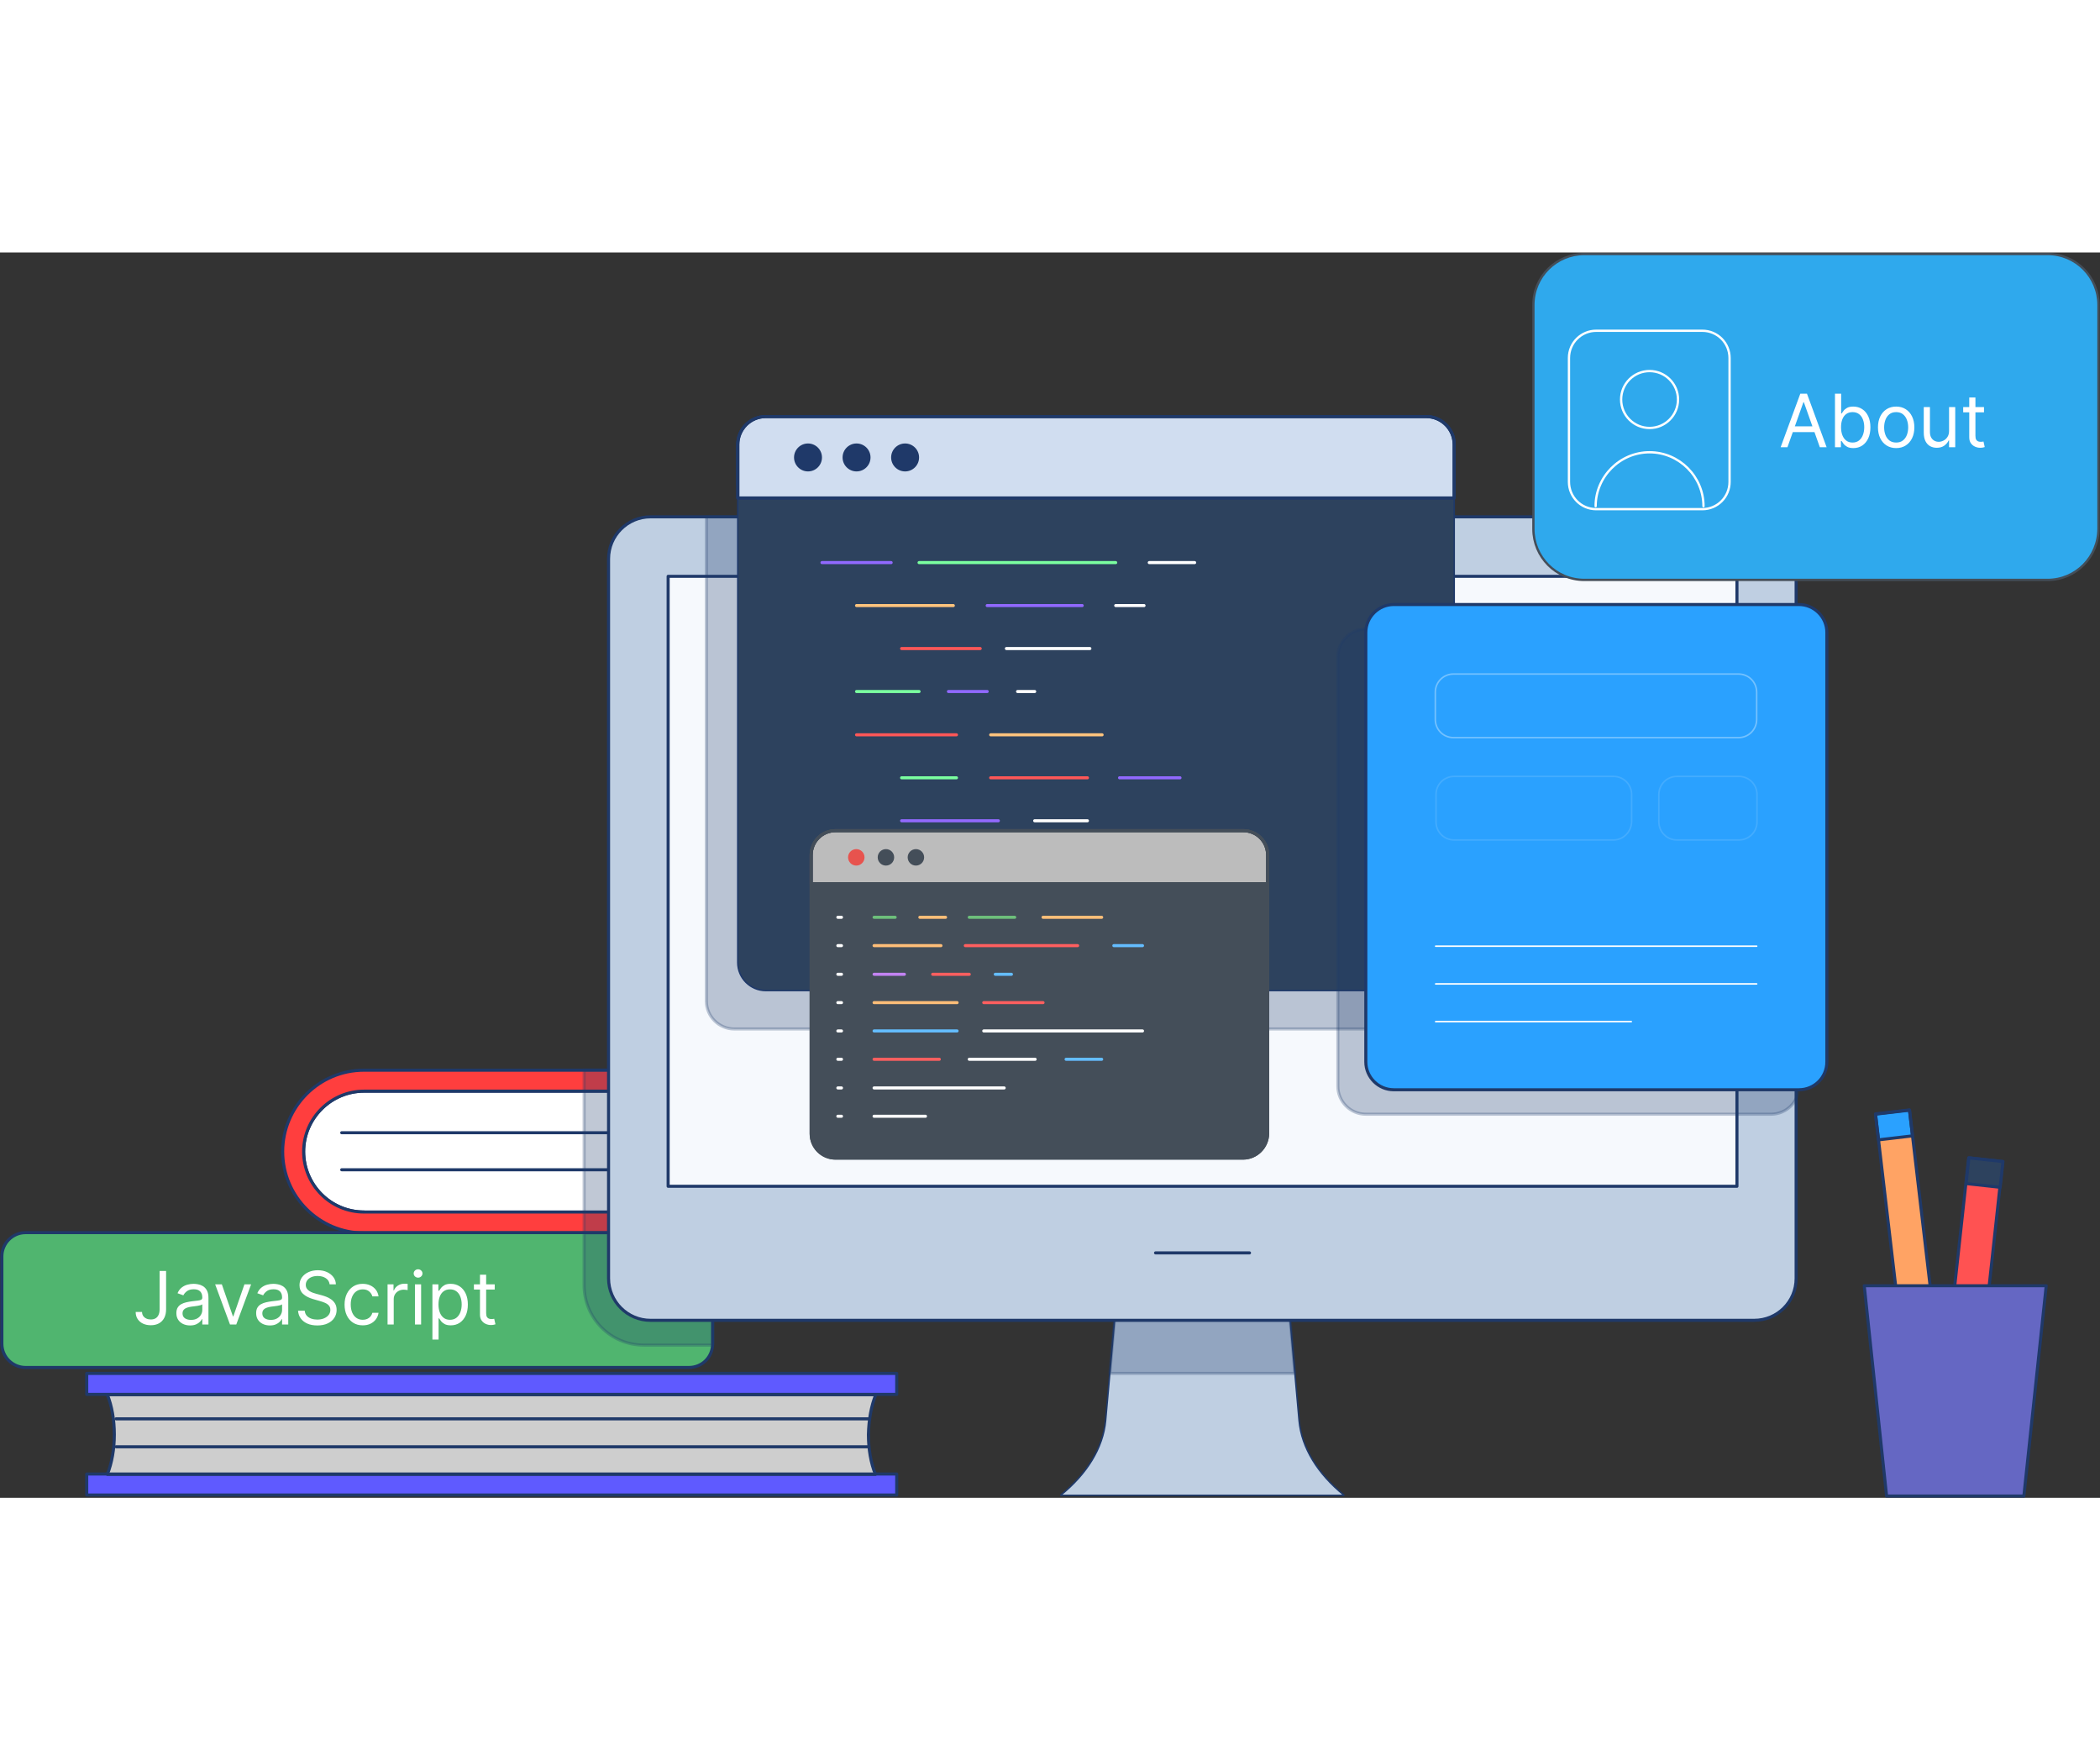 <svg width="600" height="500" viewBox="0 0 2739 1624" fill="none" xmlns="http://www.w3.org/2000/svg">
<rect x="0" y="0" width="2739" height="1624" fill="#333333" stroke="none"/>
<path d="M474.847 1251.32C431.112 1251.32 396.034 1215.79 396.034 1172.51C396.034 1129.23 431.568 1093.7 474.847 1093.7H921.301V1251.78H474.847V1251.32Z" fill="#CECECE"/>
<path d="M947.269 1278.66H474.847C416.079 1278.66 368.7 1230.82 368.7 1172.51C368.7 1113.74 416.534 1066.36 474.847 1066.36H947.269V1278.66Z" fill="white"/>
<path d="M445.691 1147.91H921.301" stroke="#1F3969" stroke-width="4" stroke-miterlimit="10" stroke-linecap="round" stroke-linejoin="round"/>
<path d="M445.691 1196.2H921.301" stroke="#1F3969" stroke-width="4" stroke-miterlimit="10" stroke-linecap="round" stroke-linejoin="round"/>
<path d="M474.847 1251.32C431.112 1251.32 396.034 1215.79 396.034 1172.51C396.034 1129.23 431.568 1093.7 474.847 1093.7H921.301V1251.78H474.847V1251.32Z" stroke="#1F3969" stroke-width="4" stroke-miterlimit="10" stroke-linecap="round" stroke-linejoin="round"/>
<path d="M474.847 1251.32C431.112 1251.32 396.034 1215.79 396.034 1172.51C396.034 1129.23 431.568 1093.7 474.847 1093.7H929.046L947.269 1066.36H474.847C416.079 1066.36 368.7 1114.2 368.7 1172.51C368.7 1231.28 416.534 1278.66 474.847 1278.66H947.269L929.046 1251.32H474.847Z" fill="#FF3E3E"/>
<path d="M474.847 1251.32C431.112 1251.32 396.034 1215.79 396.034 1172.51C396.034 1129.23 431.568 1093.7 474.847 1093.7H929.046L947.269 1066.36H474.847C416.079 1066.36 368.7 1114.2 368.7 1172.51C368.7 1231.28 416.534 1278.66 474.847 1278.66H947.269L929.046 1251.32H474.847Z" stroke="#1F3969" stroke-width="4" stroke-miterlimit="10" stroke-linecap="round" stroke-linejoin="round"/>
<path opacity="0.28" d="M845.677 1065.91H761.853V1278.66H845.677V1065.91Z" fill="#1F3969" stroke="#1F3969" stroke-width="4" stroke-miterlimit="10" stroke-linecap="round" stroke-linejoin="round"/>
<path d="M898.523 1454.05H33.403C16.547 1454.05 2.425 1440.38 2.425 1423.07V1309.18C2.425 1292.32 16.092 1278.2 33.403 1278.2H898.523C915.379 1278.2 929.502 1291.87 929.502 1309.18V1423.07C929.502 1440.38 915.835 1454.05 898.523 1454.05Z" fill="#50B56F"/>
<path d="M898.523 1454.05H33.403C16.547 1454.05 2.425 1440.38 2.425 1423.07V1309.18C2.425 1292.32 16.092 1278.2 33.403 1278.2H898.523C915.379 1278.2 929.502 1291.87 929.502 1309.18V1423.07C929.502 1440.38 915.835 1454.05 898.523 1454.05Z" stroke="#1F3969" stroke-width="4" stroke-miterlimit="10" stroke-linecap="round" stroke-linejoin="round"/>
<path opacity="0.28" d="M898.523 1278.66H761.853V1346.99C761.853 1389.82 796.476 1424.89 839.755 1424.89H929.502C929.502 1424.44 929.502 1423.98 929.502 1423.53V1309.64C929.502 1292.32 915.835 1278.66 898.523 1278.66Z" fill="#1F3969" stroke="#1F3969" stroke-width="4" stroke-miterlimit="10" stroke-linecap="round" stroke-linejoin="round"/>
<path d="M1142.25 1489.58H140.006C145.928 1504.16 149.117 1522.39 149.117 1541.52C149.117 1560.65 145.928 1578.42 140.006 1593.45H1141.8C1135.87 1578.88 1132.68 1560.65 1132.68 1541.52C1133.14 1521.93 1136.33 1504.16 1142.25 1489.58Z" fill="#CECECE"/>
<path d="M1169.58 1461.8H113.127V1489.13H1169.58V1461.8Z" fill="#5F5AFF"/>
<path d="M1169.58 1461.8H113.127V1489.13H1169.58V1461.8Z" stroke="#1F3969" stroke-width="4" stroke-miterlimit="10" stroke-linecap="round" stroke-linejoin="round"/>
<path d="M1169.58 1593H113.127V1620.33H1169.58V1593Z" fill="#F6F9FD"/>
<path d="M1169.58 1593H113.127V1620.33H1169.58V1593Z" fill="#5F5AFF"/>
<path d="M1169.58 1593H113.127V1620.33H1169.58V1593Z" stroke="#1F3969" stroke-width="4" stroke-miterlimit="10" stroke-linecap="round" stroke-linejoin="round"/>
<path d="M1694.4 1523.3L1680.73 1369.77H1455.68L1442.01 1523.3C1438.82 1558.83 1417.41 1593 1383.7 1620.33V1620.79H1752.71V1620.33C1719 1593 1697.59 1558.83 1694.4 1523.3Z" fill="#BFCFE2"/>
<path opacity="0.28" d="M1455.68 1369.77L1447.48 1461.8H1688.93L1680.73 1369.77H1455.68Z" fill="#1F3969" stroke="#1F3969" stroke-width="4" stroke-miterlimit="10" stroke-linecap="round" stroke-linejoin="round"/>
<path d="M1694.4 1523.3L1680.73 1369.77H1455.68L1442.01 1523.3C1438.82 1558.83 1417.41 1593 1383.7 1620.33V1620.79H1752.71V1620.33C1719 1593 1697.59 1558.83 1694.4 1523.3Z" stroke="#1F3969" stroke-width="2" stroke-miterlimit="10" stroke-linecap="round" stroke-linejoin="round"/>
<path d="M2288 1392.55H848.411C818.344 1392.55 793.743 1367.95 793.743 1337.88V399.415C793.743 369.348 818.344 344.747 848.411 344.747H2288C2318.07 344.747 2342.67 369.348 2342.67 399.415V1337.88C2342.67 1368.4 2318.07 1392.55 2288 1392.55Z" fill="white"/>
<path d="M2288 1392.55H848.411C818.344 1392.55 793.743 1367.95 793.743 1337.88V399.415C793.743 369.348 818.344 344.747 848.411 344.747H2288C2318.07 344.747 2342.67 369.348 2342.67 399.415V1337.88C2342.67 1368.4 2318.07 1392.55 2288 1392.55Z" fill="#BFCFE2"/>
<path d="M2288 1392.55H848.411C818.344 1392.55 793.743 1367.95 793.743 1337.88V399.415C793.743 369.348 818.344 344.747 848.411 344.747H2288C2318.07 344.747 2342.67 369.348 2342.67 399.415V1337.88C2342.67 1368.4 2318.07 1392.55 2288 1392.55Z" stroke="#1F3969" stroke-width="4" stroke-miterlimit="10" stroke-linecap="round" stroke-linejoin="round"/>
<path d="M2265.48 1217.74V422.321H871.444V1217.74H2265.48Z" fill="#F6F9FD"/>
<path opacity="0.28" d="M921.301 344.747V976.162C921.301 996.207 937.702 1012.61 957.747 1012.61H1819.22C1839.27 1012.61 1855.67 996.207 1855.67 976.162V344.747H921.301Z" fill="#1F3969" stroke="#1F3969" stroke-width="4" stroke-miterlimit="10" stroke-linecap="round" stroke-linejoin="round"/>
<path d="M2265.48 1217.74V422.321H871.444V1217.74H2265.48Z" stroke="#1F3969" stroke-width="4" stroke-miterlimit="10" stroke-linecap="round" stroke-linejoin="round"/>
<path d="M1507.16 1304.62H1629.71" stroke="#1F3969" stroke-width="4" stroke-miterlimit="10" stroke-linecap="round" stroke-linejoin="round"/>
<path d="M1860.22 962.495H998.748C978.703 962.495 962.302 946.094 962.302 926.049V250.901C962.302 230.856 978.703 214.455 998.748 214.455H1860.22C1880.27 214.455 1896.67 230.856 1896.67 250.901V926.505C1896.67 946.55 1880.27 962.495 1860.22 962.495Z" fill="#2D425E"/>
<path d="M1896.67 302.835H962.302V250.445C962.302 230.4 978.703 214 998.748 214H1860.22C1880.27 214 1896.67 230.4 1896.67 250.445V302.835Z" stroke="#1F3969" stroke-width="4" stroke-miterlimit="10" stroke-linecap="round" stroke-linejoin="round"/>
<path d="M1896.67 320.147H962.302V250.445C962.302 230.4 978.703 214 998.748 214H1860.22C1880.27 214 1896.67 230.4 1896.67 250.445V320.147Z" fill="#D0DDF0"/>
<path d="M1896.67 320.147H962.302V250.445C962.302 230.4 978.703 214 998.748 214H1860.22C1880.27 214 1896.67 230.4 1896.67 250.445V320.147Z" stroke="#1F3969" stroke-width="4" stroke-miterlimit="10" stroke-linecap="round" stroke-linejoin="round"/>
<path d="M1896.67 320.147H962.302V250.445C962.302 230.4 978.703 214 998.748 214H1860.22C1880.27 214 1896.67 230.4 1896.67 250.445V320.147Z" stroke="#1F3969" stroke-width="4" stroke-miterlimit="10" stroke-linecap="round" stroke-linejoin="round"/>
<path d="M1860.22 962.495H998.748C978.703 962.495 962.302 946.094 962.302 926.049V250.901C962.302 230.856 978.703 214.455 998.748 214.455H1860.22C1880.27 214.455 1896.67 230.856 1896.67 250.901V926.505C1896.67 946.55 1880.27 962.495 1860.22 962.495Z" stroke="#1F3969" stroke-width="2" stroke-miterlimit="10" stroke-linecap="round" stroke-linejoin="round"/>
<path opacity="0.28" d="M2309.87 1123.77H1781.41C1761.36 1123.77 1744.96 1107.37 1744.96 1087.32V527.43C1744.96 507.385 1761.36 490.984 1781.41 490.984H2309.87C2329.91 490.984 2346.31 507.385 2346.31 527.43V1087.32C2346.31 1107.82 2329.91 1123.77 2309.87 1123.77Z" fill="#1F3969" stroke="#1F3969" stroke-width="4" stroke-miterlimit="10" stroke-linecap="round" stroke-linejoin="round"/>
<path d="M2346.31 1091.88H1817.86C1797.81 1091.88 1781.41 1075.48 1781.41 1055.43V495.54C1781.41 475.495 1797.81 459.095 1817.86 459.095H2346.31C2366.36 459.095 2382.76 475.495 2382.76 495.54V1055.43C2382.76 1075.93 2366.36 1091.88 2346.31 1091.88Z" fill="#2AA1FF"/>
<path d="M2346.31 1091.88H1817.86C1797.81 1091.88 1781.41 1075.48 1781.41 1055.43V495.54C1781.41 475.495 1797.81 459.095 1817.86 459.095H2346.31C2366.36 459.095 2382.76 475.495 2382.76 495.54V1055.43C2382.76 1075.93 2366.36 1091.88 2346.31 1091.88Z" stroke="#1F3969" stroke-width="4" stroke-miterlimit="10" stroke-linecap="round" stroke-linejoin="round"/>
<path opacity="0.34" d="M2267.5 632.666H1895.76C1882.55 632.666 1872.07 622.187 1872.07 608.976V573.442C1872.07 560.231 1882.55 549.752 1895.76 549.752H2267.5C2280.71 549.752 2291.19 560.231 2291.19 573.442V608.976C2291.19 622.187 2280.71 632.666 2267.5 632.666Z" stroke="white" stroke-width="2" stroke-miterlimit="10" stroke-linecap="round" stroke-linejoin="round"/>
<g opacity="0.34">
<path opacity="0.34" d="M2104.41 766.146H1896.67C1883.46 766.146 1872.98 755.668 1872.98 742.457V706.922C1872.98 693.711 1883.46 683.233 1896.67 683.233H2104.41C2117.62 683.233 2128.1 693.711 2128.1 706.922V742.457C2127.64 755.668 2117.16 766.146 2104.41 766.146Z" stroke="white" stroke-width="2" stroke-miterlimit="10" stroke-linecap="round" stroke-linejoin="round"/>
<path opacity="0.34" d="M2267.95 766.146H2187.32C2174.11 766.146 2163.63 755.668 2163.63 742.457V706.922C2163.63 693.711 2174.11 683.233 2187.32 683.233H2267.95C2281.17 683.233 2291.64 693.711 2291.64 706.922V742.457C2291.64 755.668 2281.17 766.146 2267.95 766.146Z" stroke="white" stroke-width="2" stroke-miterlimit="10" stroke-linecap="round" stroke-linejoin="round"/>
</g>
<path d="M1872.52 904.638H2291.19" stroke="white" stroke-width="2" stroke-miterlimit="10" stroke-linecap="round" stroke-linejoin="round"/>
<path d="M1872.52 953.84H2291.19" stroke="white" stroke-width="2" stroke-miterlimit="10" stroke-linecap="round" stroke-linejoin="round"/>
<path d="M1872.52 1003.04H2127.64" stroke="white" stroke-width="2" stroke-miterlimit="10" stroke-linecap="round" stroke-linejoin="round"/>
<path d="M1053.87 285.524C1063.93 285.524 1072.09 277.364 1072.09 267.301C1072.09 257.238 1063.93 249.078 1053.87 249.078C1043.81 249.078 1035.65 257.238 1035.65 267.301C1035.65 277.364 1043.81 285.524 1053.87 285.524Z" fill="#1F3969"/>
<path d="M1117.19 285.524C1127.26 285.524 1135.42 277.364 1135.42 267.301C1135.42 257.238 1127.26 249.078 1117.19 249.078C1107.13 249.078 1098.97 257.238 1098.97 267.301C1098.97 277.364 1107.13 285.524 1117.19 285.524Z" fill="#1F3969"/>
<path d="M1180.52 285.524C1190.58 285.524 1198.74 277.364 1198.74 267.301C1198.74 257.238 1190.58 249.078 1180.52 249.078C1170.45 249.078 1162.3 257.238 1162.3 267.301C1162.3 277.364 1170.45 285.524 1180.52 285.524Z" fill="#1F3969"/>
<path d="M1498.96 404.427H1558.18" stroke="white" stroke-width="4" stroke-miterlimit="10" stroke-linecap="round" stroke-linejoin="round"/>
<path d="M1198.74 404.427H1455.22" stroke="#7BFFA0" stroke-width="4" stroke-miterlimit="10" stroke-linecap="round" stroke-linejoin="round"/>
<path d="M1072.09 404.427H1162.3" stroke="#9169FF" stroke-width="4" stroke-miterlimit="10" stroke-linecap="round" stroke-linejoin="round"/>
<path d="M1189.63 853.159H1385.52" stroke="#9169FF" stroke-width="4" stroke-miterlimit="10" stroke-linecap="round" stroke-linejoin="round"/>
<path d="M1072.09 853.159H1135.42" stroke="#7BFFA0" stroke-width="4" stroke-miterlimit="10" stroke-linecap="round" stroke-linejoin="round"/>
<path d="M1455.22 460.461H1492.13" stroke="white" stroke-width="4" stroke-miterlimit="10" stroke-linecap="round" stroke-linejoin="round"/>
<path d="M1287.58 460.461H1411.49" stroke="#9169FF" stroke-width="4" stroke-miterlimit="10" stroke-linecap="round" stroke-linejoin="round"/>
<path d="M1117.19 460.461H1243.39" stroke="#FFC47D" stroke-width="4" stroke-miterlimit="10" stroke-linecap="round" stroke-linejoin="round"/>
<path d="M1312.63 516.496H1421.51" stroke="white" stroke-width="4" stroke-miterlimit="10" stroke-linecap="round" stroke-linejoin="round"/>
<path d="M1175.96 516.496H1278.46" stroke="#FF5757" stroke-width="4" stroke-miterlimit="10" stroke-linecap="round" stroke-linejoin="round"/>
<path d="M1327.21 572.53H1349.53" stroke="white" stroke-width="4" stroke-miterlimit="10" stroke-linecap="round" stroke-linejoin="round"/>
<path d="M1237.01 572.53H1287.58" stroke="#9169FF" stroke-width="4" stroke-miterlimit="10" stroke-linecap="round" stroke-linejoin="round"/>
<path d="M1117.19 572.53H1198.74" stroke="#7BFFA0" stroke-width="4" stroke-miterlimit="10" stroke-linecap="round" stroke-linejoin="round"/>
<path d="M1292.13 629.02H1437.46" stroke="#FFC47D" stroke-width="4" stroke-miterlimit="10" stroke-linecap="round" stroke-linejoin="round"/>
<path d="M1117.19 629.02H1247.49" stroke="#FF5757" stroke-width="4" stroke-miterlimit="10" stroke-linecap="round" stroke-linejoin="round"/>
<path d="M1460.24 685.055H1539.05" stroke="#9169FF" stroke-width="4" stroke-miterlimit="10" stroke-linecap="round" stroke-linejoin="round"/>
<path d="M1292.13 685.055H1418.32" stroke="#FF5757" stroke-width="4" stroke-miterlimit="10" stroke-linecap="round" stroke-linejoin="round"/>
<path d="M1175.96 685.055H1247.49" stroke="#7BFFA0" stroke-width="4" stroke-miterlimit="10" stroke-linecap="round" stroke-linejoin="round"/>
<path d="M1349.53 741.09H1418.32" stroke="white" stroke-width="4" stroke-miterlimit="10" stroke-linecap="round" stroke-linejoin="round"/>
<path d="M1175.96 741.09H1302.15" stroke="#9169FF" stroke-width="4" stroke-miterlimit="10" stroke-linecap="round" stroke-linejoin="round"/>
<path d="M1528.57 797.124H1607.38" stroke="white" stroke-width="4" stroke-miterlimit="10" stroke-linecap="round" stroke-linejoin="round"/>
<path d="M1287.58 797.124H1485.75" stroke="#FFC47D" stroke-width="4" stroke-miterlimit="10" stroke-linecap="round" stroke-linejoin="round"/>
<path d="M1117.19 797.124H1243.39" stroke="white" stroke-width="4" stroke-miterlimit="10" stroke-linecap="round" stroke-linejoin="round"/>
<path d="M151.395 1521.02H1133.14" stroke="#1F3969" stroke-width="4" stroke-miterlimit="10" stroke-linecap="round" stroke-linejoin="round"/>
<path d="M151.395 1557.46H1133.14" stroke="#1F3969" stroke-width="4" stroke-miterlimit="10" stroke-linecap="round" stroke-linejoin="round"/>
<path d="M1142.25 1489.58H140.006C145.928 1504.16 149.117 1522.39 149.117 1541.52C149.117 1560.65 145.928 1578.42 140.006 1593.45H1141.8C1135.87 1578.88 1132.68 1560.65 1132.68 1541.52C1133.14 1521.93 1136.33 1504.16 1142.25 1489.58Z" stroke="#1F3969" stroke-width="4" stroke-miterlimit="10" stroke-linecap="round" stroke-linejoin="round"/>
<path d="M2490.49 1118.17L2446.15 1123.37L2484.72 1451.86L2529.06 1446.66L2490.49 1118.17Z" fill="#FFA364"/>
<path d="M2490.55 1118.52L2446.21 1123.72L2450.14 1157.2L2494.48 1152L2490.55 1118.52Z" fill="#2AA1FF"/>
<path d="M2490.55 1118.52L2446.21 1123.72L2450.14 1157.2L2494.48 1152L2490.55 1118.52Z" stroke="#1F3969" stroke-width="4" stroke-miterlimit="10" stroke-linecap="round" stroke-linejoin="round"/>
<path d="M2490.49 1118.17L2446.15 1123.37L2484.72 1451.86L2529.06 1446.66L2490.49 1118.17Z" stroke="#1F3969" stroke-width="4" stroke-miterlimit="10" stroke-linecap="round" stroke-linejoin="round"/>
<path d="M2612.08 1185.45L2567.7 1180.63L2531.95 1509.42L2576.33 1514.24L2612.08 1185.45Z" fill="#FF5252"/>
<path d="M2612.08 1185.45L2567.7 1180.63L2531.95 1509.42L2576.33 1514.24L2612.08 1185.45Z" stroke="#1F3969" stroke-width="4" stroke-miterlimit="10" stroke-linecap="round" stroke-linejoin="round"/>
<path d="M2612.41 1185.53L2568.03 1180.71L2564.39 1214.22L2608.77 1219.05L2612.41 1185.53Z" fill="#2D425E"/>
<path d="M2612.41 1185.53L2568.03 1180.71L2564.39 1214.22L2608.77 1219.05L2612.41 1185.53Z" stroke="#1F3969" stroke-width="4" stroke-miterlimit="10" stroke-linecap="round" stroke-linejoin="round"/>
<path d="M2639.7 1621.7H2460.66L2431.5 1347.45H2668.85L2639.7 1621.7Z" fill="#6567C3"/>
<path d="M2431.5 1347.45L2431.96 1352.46H2612.82L2584.12 1621.7H2639.7L2668.85 1347.45H2431.5Z" fill="#6567C3"/>
<path d="M2639.7 1621.7H2460.66L2431.5 1347.45H2668.85L2639.7 1621.7Z" stroke="#1F3969" stroke-width="4" stroke-miterlimit="10" stroke-linecap="round" stroke-linejoin="round"/>
<path d="M208.182 1328.18H216.636V1378.09C216.636 1382.55 215.818 1386.33 214.182 1389.44C212.545 1392.56 210.239 1394.92 207.261 1396.53C204.284 1398.15 200.773 1398.95 196.727 1398.95C192.909 1398.95 189.511 1398.26 186.534 1396.88C183.557 1395.47 181.216 1393.47 179.511 1390.88C177.807 1388.28 176.955 1385.2 176.955 1381.64H185.273C185.273 1383.61 185.761 1385.34 186.739 1386.82C187.739 1388.27 189.102 1389.41 190.83 1390.23C192.557 1391.05 194.523 1391.45 196.727 1391.45C199.159 1391.45 201.227 1390.94 202.932 1389.92C204.636 1388.9 205.932 1387.4 206.818 1385.42C207.727 1383.42 208.182 1380.98 208.182 1378.09V1328.18ZM247.898 1399.23C244.58 1399.23 241.568 1398.6 238.864 1397.35C236.159 1396.08 234.011 1394.25 232.42 1391.86C230.83 1389.45 230.034 1386.55 230.034 1383.14C230.034 1380.14 230.625 1377.7 231.807 1375.84C232.989 1373.95 234.568 1372.48 236.545 1371.41C238.523 1370.34 240.705 1369.55 243.091 1369.02C245.5 1368.48 247.92 1368.05 250.352 1367.73C253.534 1367.32 256.114 1367.01 258.091 1366.81C260.091 1366.58 261.545 1366.2 262.455 1365.68C263.386 1365.16 263.852 1364.25 263.852 1362.95V1362.68C263.852 1359.32 262.932 1356.7 261.091 1354.84C259.273 1352.98 256.511 1352.05 252.807 1352.05C248.966 1352.05 245.955 1352.89 243.773 1354.57C241.591 1356.25 240.057 1358.05 239.17 1359.95L231.534 1357.23C232.898 1354.05 234.716 1351.57 236.989 1349.8C239.284 1348 241.784 1346.75 244.489 1346.05C247.216 1345.32 249.898 1344.95 252.534 1344.95C254.216 1344.95 256.148 1345.16 258.33 1345.57C260.534 1345.95 262.659 1346.76 264.705 1347.99C266.773 1349.22 268.489 1351.07 269.852 1353.55C271.216 1356.02 271.898 1359.34 271.898 1363.5V1398H263.852V1390.91H263.443C262.898 1392.05 261.989 1393.26 260.716 1394.56C259.443 1395.85 257.75 1396.95 255.636 1397.86C253.523 1398.77 250.943 1399.23 247.898 1399.23ZM249.125 1392C252.307 1392 254.989 1391.38 257.17 1390.12C259.375 1388.88 261.034 1387.26 262.148 1385.28C263.284 1383.31 263.852 1381.23 263.852 1379.05V1371.68C263.511 1372.09 262.761 1372.47 261.602 1372.81C260.466 1373.12 259.148 1373.41 257.648 1373.66C256.17 1373.89 254.727 1374.09 253.318 1374.27C251.932 1374.43 250.807 1374.57 249.943 1374.68C247.852 1374.95 245.898 1375.4 244.08 1376.01C242.284 1376.6 240.83 1377.5 239.716 1378.7C238.625 1379.89 238.08 1381.5 238.08 1383.55C238.08 1386.34 239.114 1388.45 241.182 1389.89C243.273 1391.3 245.92 1392 249.125 1392ZM327.526 1345.64L308.162 1398H299.98L280.616 1345.64H289.344L303.798 1387.36H304.344L318.798 1345.64H327.526ZM351.96 1399.23C348.642 1399.23 345.631 1398.6 342.926 1397.35C340.222 1396.08 338.074 1394.25 336.483 1391.86C334.892 1389.45 334.097 1386.55 334.097 1383.14C334.097 1380.14 334.688 1377.7 335.869 1375.84C337.051 1373.95 338.631 1372.48 340.608 1371.41C342.585 1370.34 344.767 1369.55 347.153 1369.02C349.563 1368.48 351.983 1368.05 354.415 1367.73C357.597 1367.32 360.176 1367.01 362.153 1366.81C364.153 1366.58 365.608 1366.2 366.517 1365.68C367.449 1365.16 367.915 1364.25 367.915 1362.95V1362.68C367.915 1359.32 366.994 1356.7 365.153 1354.84C363.335 1352.98 360.574 1352.05 356.869 1352.05C353.028 1352.05 350.017 1352.89 347.835 1354.57C345.653 1356.25 344.119 1358.05 343.233 1359.95L335.597 1357.23C336.96 1354.05 338.778 1351.57 341.051 1349.8C343.347 1348 345.847 1346.75 348.551 1346.05C351.278 1345.32 353.96 1344.95 356.597 1344.95C358.278 1344.95 360.21 1345.16 362.392 1345.57C364.597 1345.95 366.722 1346.76 368.767 1347.99C370.835 1349.22 372.551 1351.07 373.915 1353.55C375.278 1356.02 375.96 1359.34 375.96 1363.5V1398H367.915V1390.91H367.506C366.96 1392.05 366.051 1393.26 364.778 1394.56C363.506 1395.85 361.813 1396.95 359.699 1397.86C357.585 1398.77 355.006 1399.23 351.96 1399.23ZM353.188 1392C356.369 1392 359.051 1391.38 361.233 1390.12C363.438 1388.88 365.097 1387.26 366.21 1385.28C367.347 1383.31 367.915 1381.23 367.915 1379.05V1371.68C367.574 1372.09 366.824 1372.47 365.665 1372.81C364.528 1373.12 363.21 1373.41 361.71 1373.66C360.233 1373.89 358.79 1374.09 357.381 1374.27C355.994 1374.43 354.869 1374.57 354.006 1374.68C351.915 1374.95 349.96 1375.4 348.142 1376.01C346.347 1376.6 344.892 1377.5 343.778 1378.7C342.688 1379.89 342.142 1381.5 342.142 1383.55C342.142 1386.34 343.176 1388.45 345.244 1389.89C347.335 1391.3 349.983 1392 353.188 1392ZM429.918 1345.64C429.509 1342.18 427.849 1339.5 424.94 1337.59C422.031 1335.68 418.463 1334.73 414.236 1334.73C411.145 1334.73 408.44 1335.23 406.122 1336.23C403.827 1337.23 402.031 1338.6 400.736 1340.35C399.463 1342.1 398.827 1344.09 398.827 1346.32C398.827 1348.18 399.27 1349.78 400.156 1351.12C401.065 1352.44 402.224 1353.55 403.634 1354.43C405.043 1355.3 406.52 1356.01 408.065 1356.58C409.611 1357.12 411.031 1357.57 412.327 1357.91L419.418 1359.82C421.236 1360.3 423.259 1360.95 425.486 1361.8C427.736 1362.64 429.884 1363.78 431.929 1365.24C433.997 1366.67 435.702 1368.51 437.043 1370.76C438.384 1373.01 439.054 1375.77 439.054 1379.05C439.054 1382.82 438.065 1386.23 436.088 1389.27C434.134 1392.32 431.27 1394.74 427.497 1396.53C423.747 1398.33 419.19 1399.23 413.827 1399.23C408.827 1399.23 404.497 1398.42 400.838 1396.81C397.202 1395.19 394.338 1392.94 392.247 1390.06C390.179 1387.17 389.009 1383.82 388.736 1380H397.463C397.69 1382.64 398.577 1384.82 400.122 1386.55C401.69 1388.25 403.668 1389.52 406.054 1390.36C408.463 1391.18 411.054 1391.59 413.827 1391.59C417.054 1391.59 419.952 1391.07 422.52 1390.02C425.088 1388.95 427.122 1387.48 428.622 1385.59C430.122 1383.68 430.872 1381.45 430.872 1378.91C430.872 1376.59 430.224 1374.7 428.929 1373.25C427.634 1371.8 425.929 1370.61 423.815 1369.7C421.702 1368.8 419.418 1368 416.963 1367.32L408.372 1364.86C402.918 1363.3 398.599 1361.06 395.418 1358.15C392.236 1355.24 390.645 1351.43 390.645 1346.73C390.645 1342.82 391.702 1339.41 393.815 1336.5C395.952 1333.57 398.815 1331.3 402.406 1329.68C406.02 1328.05 410.054 1327.23 414.509 1327.23C419.009 1327.23 423.009 1328.03 426.509 1329.65C430.009 1331.24 432.781 1333.42 434.827 1336.19C436.895 1338.97 437.986 1342.11 438.099 1345.64H429.918ZM473.136 1399.09C468.227 1399.09 464 1397.93 460.455 1395.61C456.909 1393.3 454.182 1390.1 452.273 1386.03C450.364 1381.97 449.409 1377.32 449.409 1372.09C449.409 1366.77 450.386 1362.08 452.341 1358.01C454.318 1353.92 457.068 1350.73 460.591 1348.43C464.136 1346.11 468.273 1344.95 473 1344.95C476.682 1344.95 480 1345.64 482.955 1347C485.909 1348.36 488.33 1350.27 490.216 1352.73C492.102 1355.18 493.273 1358.05 493.727 1361.32H485.682C485.068 1358.93 483.705 1356.82 481.591 1354.98C479.5 1353.11 476.682 1352.18 473.136 1352.18C470 1352.18 467.25 1353 464.886 1354.64C462.545 1356.25 460.716 1358.53 459.398 1361.49C458.102 1364.42 457.455 1367.86 457.455 1371.82C457.455 1375.86 458.091 1379.39 459.364 1382.39C460.659 1385.39 462.477 1387.72 464.818 1389.38C467.182 1391.03 469.955 1391.86 473.136 1391.86C475.227 1391.86 477.125 1391.5 478.83 1390.77C480.534 1390.05 481.977 1389 483.159 1387.64C484.341 1386.27 485.182 1384.64 485.682 1382.73H493.727C493.273 1385.82 492.148 1388.6 490.352 1391.08C488.58 1393.53 486.227 1395.49 483.295 1396.94C480.386 1398.38 477 1399.09 473.136 1399.09ZM505.489 1398V1345.64H513.261V1353.55H513.807C514.761 1350.95 516.489 1348.85 518.989 1347.24C521.489 1345.62 524.307 1344.82 527.443 1344.82C528.034 1344.82 528.773 1344.83 529.659 1344.85C530.545 1344.87 531.216 1344.91 531.67 1344.95V1353.14C531.398 1353.07 530.773 1352.97 529.795 1352.83C528.841 1352.67 527.83 1352.59 526.761 1352.59C524.216 1352.59 521.943 1353.12 519.943 1354.19C517.966 1355.24 516.398 1356.69 515.239 1358.56C514.102 1360.4 513.534 1362.5 513.534 1364.86V1398H505.489ZM541.207 1398V1345.64H549.253V1398H541.207ZM545.298 1336.91C543.73 1336.91 542.378 1336.38 541.241 1335.31C540.128 1334.24 539.571 1332.95 539.571 1331.45C539.571 1329.95 540.128 1328.67 541.241 1327.6C542.378 1326.53 543.73 1326 545.298 1326C546.866 1326 548.207 1326.53 549.321 1327.6C550.457 1328.67 551.026 1329.95 551.026 1331.45C551.026 1332.95 550.457 1334.24 549.321 1335.31C548.207 1336.38 546.866 1336.91 545.298 1336.91ZM563.989 1417.64V1345.64H571.761V1353.95H572.716C573.307 1353.05 574.125 1351.89 575.17 1350.48C576.239 1349.05 577.761 1347.77 579.739 1346.66C581.739 1345.52 584.443 1344.95 587.852 1344.95C592.261 1344.95 596.148 1346.06 599.511 1348.26C602.875 1350.47 605.5 1353.59 607.386 1357.64C609.273 1361.68 610.216 1366.45 610.216 1371.95C610.216 1377.5 609.273 1382.31 607.386 1386.38C605.5 1390.42 602.886 1393.56 599.545 1395.78C596.205 1397.99 592.352 1399.09 587.989 1399.09C584.625 1399.09 581.932 1398.53 579.909 1397.42C577.886 1396.28 576.33 1395 575.239 1393.57C574.148 1392.11 573.307 1390.91 572.716 1389.95H572.034V1417.64H563.989ZM571.898 1371.82C571.898 1375.77 572.477 1379.26 573.636 1382.28C574.795 1385.28 576.489 1387.64 578.716 1389.34C580.943 1391.02 583.67 1391.86 586.898 1391.86C590.261 1391.86 593.068 1390.98 595.318 1389.2C597.591 1387.41 599.295 1385 600.432 1381.98C601.591 1378.93 602.17 1375.55 602.17 1371.82C602.17 1368.14 601.602 1364.82 600.466 1361.86C599.352 1358.89 597.659 1356.53 595.386 1354.81C593.136 1353.06 590.307 1352.18 586.898 1352.18C583.625 1352.18 580.875 1353.01 578.648 1354.67C576.42 1356.31 574.739 1358.6 573.602 1361.56C572.466 1364.49 571.898 1367.91 571.898 1371.82ZM645.261 1345.64V1352.45H618.125V1345.64H645.261ZM626.034 1333.09H634.08V1383C634.08 1385.27 634.409 1386.98 635.068 1388.11C635.75 1389.23 636.614 1389.98 637.659 1390.36C638.727 1390.73 639.852 1390.91 641.034 1390.91C641.92 1390.91 642.648 1390.86 643.216 1390.77C643.784 1390.66 644.239 1390.57 644.58 1390.5L646.216 1397.73C645.67 1397.93 644.909 1398.14 643.932 1398.34C642.955 1398.57 641.716 1398.68 640.216 1398.68C637.943 1398.68 635.716 1398.19 633.534 1397.22C631.375 1396.24 629.58 1394.75 628.148 1392.75C626.739 1390.75 626.034 1388.23 626.034 1385.18V1333.09Z" fill="white"/>
<path d="M1621.18 1181H1089.79C1072.18 1181 1058 1166.82 1058 1149.21V785.789C1058 768.176 1072.18 754 1089.79 754H1621.61C1639.22 754 1653.39 768.176 1653.39 785.789V1149.21C1652.96 1166.82 1638.79 1181 1621.18 1181Z" fill="#444E59"/>
<path d="M1652.96 823.162H1058V785.789C1058 768.176 1072.18 754 1089.79 754H1621.61C1639.22 754 1653.39 768.176 1653.39 785.789V823.162H1652.96Z" fill="#BCBCBC"/>
<path d="M1621.18 1181H1089.79C1072.18 1181 1058 1166.82 1058 1149.21V785.789C1058 768.176 1072.18 754 1089.79 754H1621.61C1639.22 754 1653.39 768.176 1653.39 785.789V1149.21C1652.96 1166.82 1638.79 1181 1621.18 1181Z" stroke="#444E59" stroke-width="4" stroke-miterlimit="10" stroke-linecap="round" stroke-linejoin="round"/>
<path d="M1621.18 1181H1089.79C1072.18 1181 1058 1166.82 1058 1149.21V785.789C1058 768.176 1072.18 754 1089.79 754H1621.61C1639.22 754 1653.39 768.176 1653.39 785.789V1149.21C1652.96 1166.82 1638.79 1181 1621.18 1181Z" stroke="#444E59" stroke-width="4" stroke-miterlimit="10" stroke-linecap="round" stroke-linejoin="round"/>
<path d="M1652.96 823.162H1058V785.789C1058 768.176 1072.18 754 1089.79 754H1621.61C1639.22 754 1653.39 768.176 1653.39 785.789V823.162H1652.96Z" stroke="#444E59" stroke-width="4" stroke-miterlimit="10" stroke-linecap="round" stroke-linejoin="round"/>
<path d="M1140.05 1126.44H1207.06" stroke="white" stroke-width="4" stroke-miterlimit="10" stroke-linecap="round" stroke-linejoin="round"/>
<path d="M1092.8 1126.44H1097.52" stroke="white" stroke-width="4" stroke-miterlimit="10" stroke-linecap="round" stroke-linejoin="round"/>
<path d="M1140.05 1089.5H1309.73" stroke="white" stroke-width="4" stroke-miterlimit="10" stroke-linecap="round" stroke-linejoin="round"/>
<path d="M1092.8 1089.5H1097.52" stroke="white" stroke-width="4" stroke-miterlimit="10" stroke-linecap="round" stroke-linejoin="round"/>
<path d="M1390.49 1052.13H1436.89" stroke="#64BDFF" stroke-width="4" stroke-miterlimit="10" stroke-linecap="round" stroke-linejoin="round"/>
<path d="M1264.2 1052.13H1350.11" stroke="white" stroke-width="4" stroke-miterlimit="10" stroke-linecap="round" stroke-linejoin="round"/>
<path d="M1140.05 1052.13H1225.11" stroke="#FF5F5F" stroke-width="4" stroke-miterlimit="10" stroke-linecap="round" stroke-linejoin="round"/>
<path d="M1092.8 1052.13H1097.52" stroke="white" stroke-width="4" stroke-miterlimit="10" stroke-linecap="round" stroke-linejoin="round"/>
<path d="M1283.1 1015.18H1490.15" stroke="white" stroke-width="4" stroke-miterlimit="10" stroke-linecap="round" stroke-linejoin="round"/>
<path d="M1140.05 1015.18H1248.3" stroke="#64BDFF" stroke-width="4" stroke-miterlimit="10" stroke-linecap="round" stroke-linejoin="round"/>
<path d="M1092.8 1015.18H1097.52" stroke="white" stroke-width="4" stroke-miterlimit="10" stroke-linecap="round" stroke-linejoin="round"/>
<path d="M1283.1 978.24H1360.42" stroke="#FF5F5F" stroke-width="4" stroke-miterlimit="10" stroke-linecap="round" stroke-linejoin="round"/>
<path d="M1140.05 978.24H1248.3" stroke="#FFBE78" stroke-width="4" stroke-miterlimit="10" stroke-linecap="round" stroke-linejoin="round"/>
<path d="M1092.8 978.239H1097.52" stroke="white" stroke-width="4" stroke-miterlimit="10" stroke-linecap="round" stroke-linejoin="round"/>
<path d="M1298.13 941.292H1319.18" stroke="#64BDFF" stroke-width="4" stroke-miterlimit="10" stroke-linecap="round" stroke-linejoin="round"/>
<path d="M1216.51 941.292H1264.2" stroke="#FF5F5F" stroke-width="4" stroke-miterlimit="10" stroke-linecap="round" stroke-linejoin="round"/>
<path d="M1140.05 941.292H1179.57" stroke="#C383F2" stroke-width="4" stroke-miterlimit="10" stroke-linecap="round" stroke-linejoin="round"/>
<path d="M1092.8 941.291H1097.52" stroke="white" stroke-width="4" stroke-miterlimit="10" stroke-linecap="round" stroke-linejoin="round"/>
<path d="M1452.78 903.923H1490.15" stroke="#64BDFF" stroke-width="4" stroke-miterlimit="10" stroke-linecap="round" stroke-linejoin="round"/>
<path d="M1259.04 903.923H1405.53" stroke="#FF5F5F" stroke-width="4" stroke-miterlimit="10" stroke-linecap="round" stroke-linejoin="round"/>
<path d="M1140.05 903.923H1227.25" stroke="#FFBE78" stroke-width="4" stroke-miterlimit="10" stroke-linecap="round" stroke-linejoin="round"/>
<path d="M1092.8 903.923H1097.52" stroke="white" stroke-width="4" stroke-miterlimit="10" stroke-linecap="round" stroke-linejoin="round"/>
<path d="M1360.42 866.979H1436.89" stroke="#FFBE78" stroke-width="4" stroke-miterlimit="10" stroke-linecap="round" stroke-linejoin="round"/>
<path d="M1264.2 866.979H1323.48" stroke="#6DBF7B" stroke-width="4" stroke-miterlimit="10" stroke-linecap="round" stroke-linejoin="round"/>
<path d="M1199.76 866.979H1233.27" stroke="#FFBE78" stroke-width="4" stroke-miterlimit="10" stroke-linecap="round" stroke-linejoin="round"/>
<path d="M1140.05 866.979H1167.54" stroke="#6DBF7B" stroke-width="4" stroke-miterlimit="10" stroke-linecap="round" stroke-linejoin="round"/>
<path d="M1092.8 866.979H1097.52" stroke="white" stroke-width="4" stroke-miterlimit="10" stroke-linecap="round" stroke-linejoin="round"/>
<path d="M1116.85 799.535C1122.78 799.535 1127.59 794.728 1127.59 788.796C1127.59 782.863 1122.78 778.056 1116.85 778.056C1110.92 778.056 1106.11 782.863 1106.11 788.796C1106.11 794.728 1110.92 799.535 1116.85 799.535Z" fill="#E7534E"/>
<path d="M1155.51 799.535C1161.45 799.535 1166.25 794.728 1166.25 788.796C1166.25 782.863 1161.45 778.056 1155.51 778.056C1149.58 778.056 1144.77 782.863 1144.77 788.796C1144.77 794.728 1149.58 799.535 1155.51 799.535Z" fill="#444E59"/>
<path d="M1194.61 799.535C1200.54 799.535 1205.34 794.728 1205.34 788.796C1205.34 782.863 1200.54 778.056 1194.61 778.056C1188.67 778.056 1183.87 782.863 1183.87 788.796C1183.87 794.728 1188.67 799.535 1194.61 799.535Z" fill="#444E59"/>
<path d="M2670.56 427H2066.44C2029.36 427 2000 396.918 2000 360.666V68.334C2000 31.31 2030.13 2 2066.44 2H2670.56C2707.64 2 2737 32.082 2737 68.334V359.895C2737 396.918 2707.64 427 2670.56 427Z" fill="#2FA9ED"/>
<path d="M2670.56 427H2066.44C2029.36 427 2000 396.918 2000 360.666V68.334C2000 31.31 2030.13 2 2066.44 2H2670.56C2707.64 2 2737 32.082 2737 68.334V359.895C2737 396.918 2707.64 427 2670.56 427Z" stroke="#444E59" stroke-width="3" stroke-miterlimit="10" stroke-linecap="round" stroke-linejoin="round"/>
<path d="M2220.29 334.745H2081.93C2061.84 334.745 2046.38 318.513 2046.38 299.189V137.641C2046.38 117.544 2062.61 102.085 2081.93 102.085H2220.29C2240.39 102.085 2255.85 118.317 2255.85 137.641V299.189C2255.85 318.513 2240.39 334.745 2220.29 334.745Z" stroke="white" stroke-width="3" stroke-miterlimit="10" stroke-linecap="round" stroke-linejoin="round"/>
<path d="M2151.5 228.85C2171.99 228.85 2188.6 212.239 2188.6 191.748C2188.6 171.257 2171.99 154.646 2151.5 154.646C2131.01 154.646 2114.4 171.257 2114.4 191.748C2114.4 212.239 2131.01 228.85 2151.5 228.85Z" stroke="white" stroke-width="3" stroke-miterlimit="10" stroke-linecap="round" stroke-linejoin="round"/>
<path d="M2081.16 330.88C2081.16 292.232 2112.85 260.541 2151.5 260.541C2190.15 260.541 2221.84 292.232 2221.84 330.88" stroke="white" stroke-width="3" stroke-miterlimit="10" stroke-linecap="round" stroke-linejoin="round"/>
<path d="M2331.32 254H2322.45L2348.09 184.182H2356.82L2382.45 254H2373.59L2352.73 195.227H2352.18L2331.32 254ZM2334.59 226.727H2370.32V234.227H2334.59V226.727ZM2393.33 254V184.182H2401.38V209.955H2402.06C2402.65 209.045 2403.47 207.886 2404.51 206.477C2405.58 205.045 2407.1 203.773 2409.08 202.659C2411.08 201.523 2413.78 200.955 2417.19 200.955C2421.6 200.955 2425.49 202.057 2428.85 204.261C2432.22 206.466 2434.84 209.591 2436.73 213.636C2438.61 217.682 2439.56 222.455 2439.56 227.955C2439.56 233.5 2438.61 238.307 2436.73 242.375C2434.84 246.42 2432.23 249.557 2428.89 251.784C2425.55 253.989 2421.69 255.091 2417.33 255.091C2413.97 255.091 2411.27 254.534 2409.25 253.42C2407.23 252.284 2405.67 251 2404.58 249.568C2403.49 248.114 2402.65 246.909 2402.06 245.955H2401.1V254H2393.33ZM2401.24 227.818C2401.24 231.773 2401.82 235.261 2402.98 238.284C2404.14 241.284 2405.83 243.636 2408.06 245.341C2410.28 247.023 2413.01 247.864 2416.24 247.864C2419.6 247.864 2422.41 246.977 2424.66 245.205C2426.93 243.409 2428.64 241 2429.77 237.977C2430.93 234.932 2431.51 231.545 2431.51 227.818C2431.51 224.136 2430.94 220.818 2429.81 217.864C2428.69 214.886 2427 212.534 2424.73 210.807C2422.48 209.057 2419.65 208.182 2416.24 208.182C2412.97 208.182 2410.22 209.011 2407.99 210.67C2405.76 212.307 2404.08 214.602 2402.94 217.557C2401.81 220.489 2401.24 223.909 2401.24 227.818ZM2473.14 255.091C2468.41 255.091 2464.26 253.966 2460.69 251.716C2457.15 249.466 2454.38 246.318 2452.38 242.273C2450.4 238.227 2449.41 233.5 2449.41 228.091C2449.41 222.636 2450.4 217.875 2452.38 213.807C2454.38 209.739 2457.15 206.58 2460.69 204.33C2464.26 202.08 2468.41 200.955 2473.14 200.955C2477.86 200.955 2482 202.08 2485.55 204.33C2489.11 206.58 2491.89 209.739 2493.86 213.807C2495.86 217.875 2496.86 222.636 2496.86 228.091C2496.86 233.5 2495.86 238.227 2493.86 242.273C2491.89 246.318 2489.11 249.466 2485.55 251.716C2482 253.966 2477.86 255.091 2473.14 255.091ZM2473.14 247.864C2476.73 247.864 2479.68 246.943 2482 245.102C2484.32 243.261 2486.03 240.841 2487.15 237.841C2488.26 234.841 2488.82 231.591 2488.82 228.091C2488.82 224.591 2488.26 221.33 2487.15 218.307C2486.03 215.284 2484.32 212.841 2482 210.977C2479.68 209.114 2476.73 208.182 2473.14 208.182C2469.55 208.182 2466.59 209.114 2464.27 210.977C2461.95 212.841 2460.24 215.284 2459.12 218.307C2458.01 221.33 2457.45 224.591 2457.45 228.091C2457.45 231.591 2458.01 234.841 2459.12 237.841C2460.24 240.841 2461.95 243.261 2464.27 245.102C2466.59 246.943 2469.55 247.864 2473.14 247.864ZM2542.14 232.591V201.636H2550.19V254H2542.14V245.136H2541.6C2540.37 247.795 2538.46 250.057 2535.87 251.92C2533.28 253.761 2530.01 254.682 2526.05 254.682C2522.78 254.682 2519.87 253.966 2517.33 252.534C2514.78 251.08 2512.78 248.898 2511.33 245.989C2509.87 243.057 2509.14 239.364 2509.14 234.909V201.636H2517.19V234.364C2517.19 238.182 2518.26 241.227 2520.39 243.5C2522.55 245.773 2525.3 246.909 2528.64 246.909C2530.64 246.909 2532.68 246.398 2534.75 245.375C2536.84 244.352 2538.59 242.784 2540 240.67C2541.43 238.557 2542.14 235.864 2542.14 232.591ZM2587.7 201.636V208.455H2560.56V201.636H2587.7ZM2568.47 189.091H2576.52V239C2576.52 241.273 2576.85 242.977 2577.51 244.114C2578.19 245.227 2579.05 245.977 2580.1 246.364C2581.16 246.727 2582.29 246.909 2583.47 246.909C2584.36 246.909 2585.09 246.864 2585.65 246.773C2586.22 246.659 2586.68 246.568 2587.02 246.5L2588.65 253.727C2588.11 253.932 2587.35 254.136 2586.37 254.341C2585.39 254.568 2584.15 254.682 2582.65 254.682C2580.38 254.682 2578.15 254.193 2575.97 253.216C2573.81 252.239 2572.02 250.75 2570.59 248.75C2569.18 246.75 2568.47 244.227 2568.47 241.182V189.091Z" fill="white"/>
</svg>

